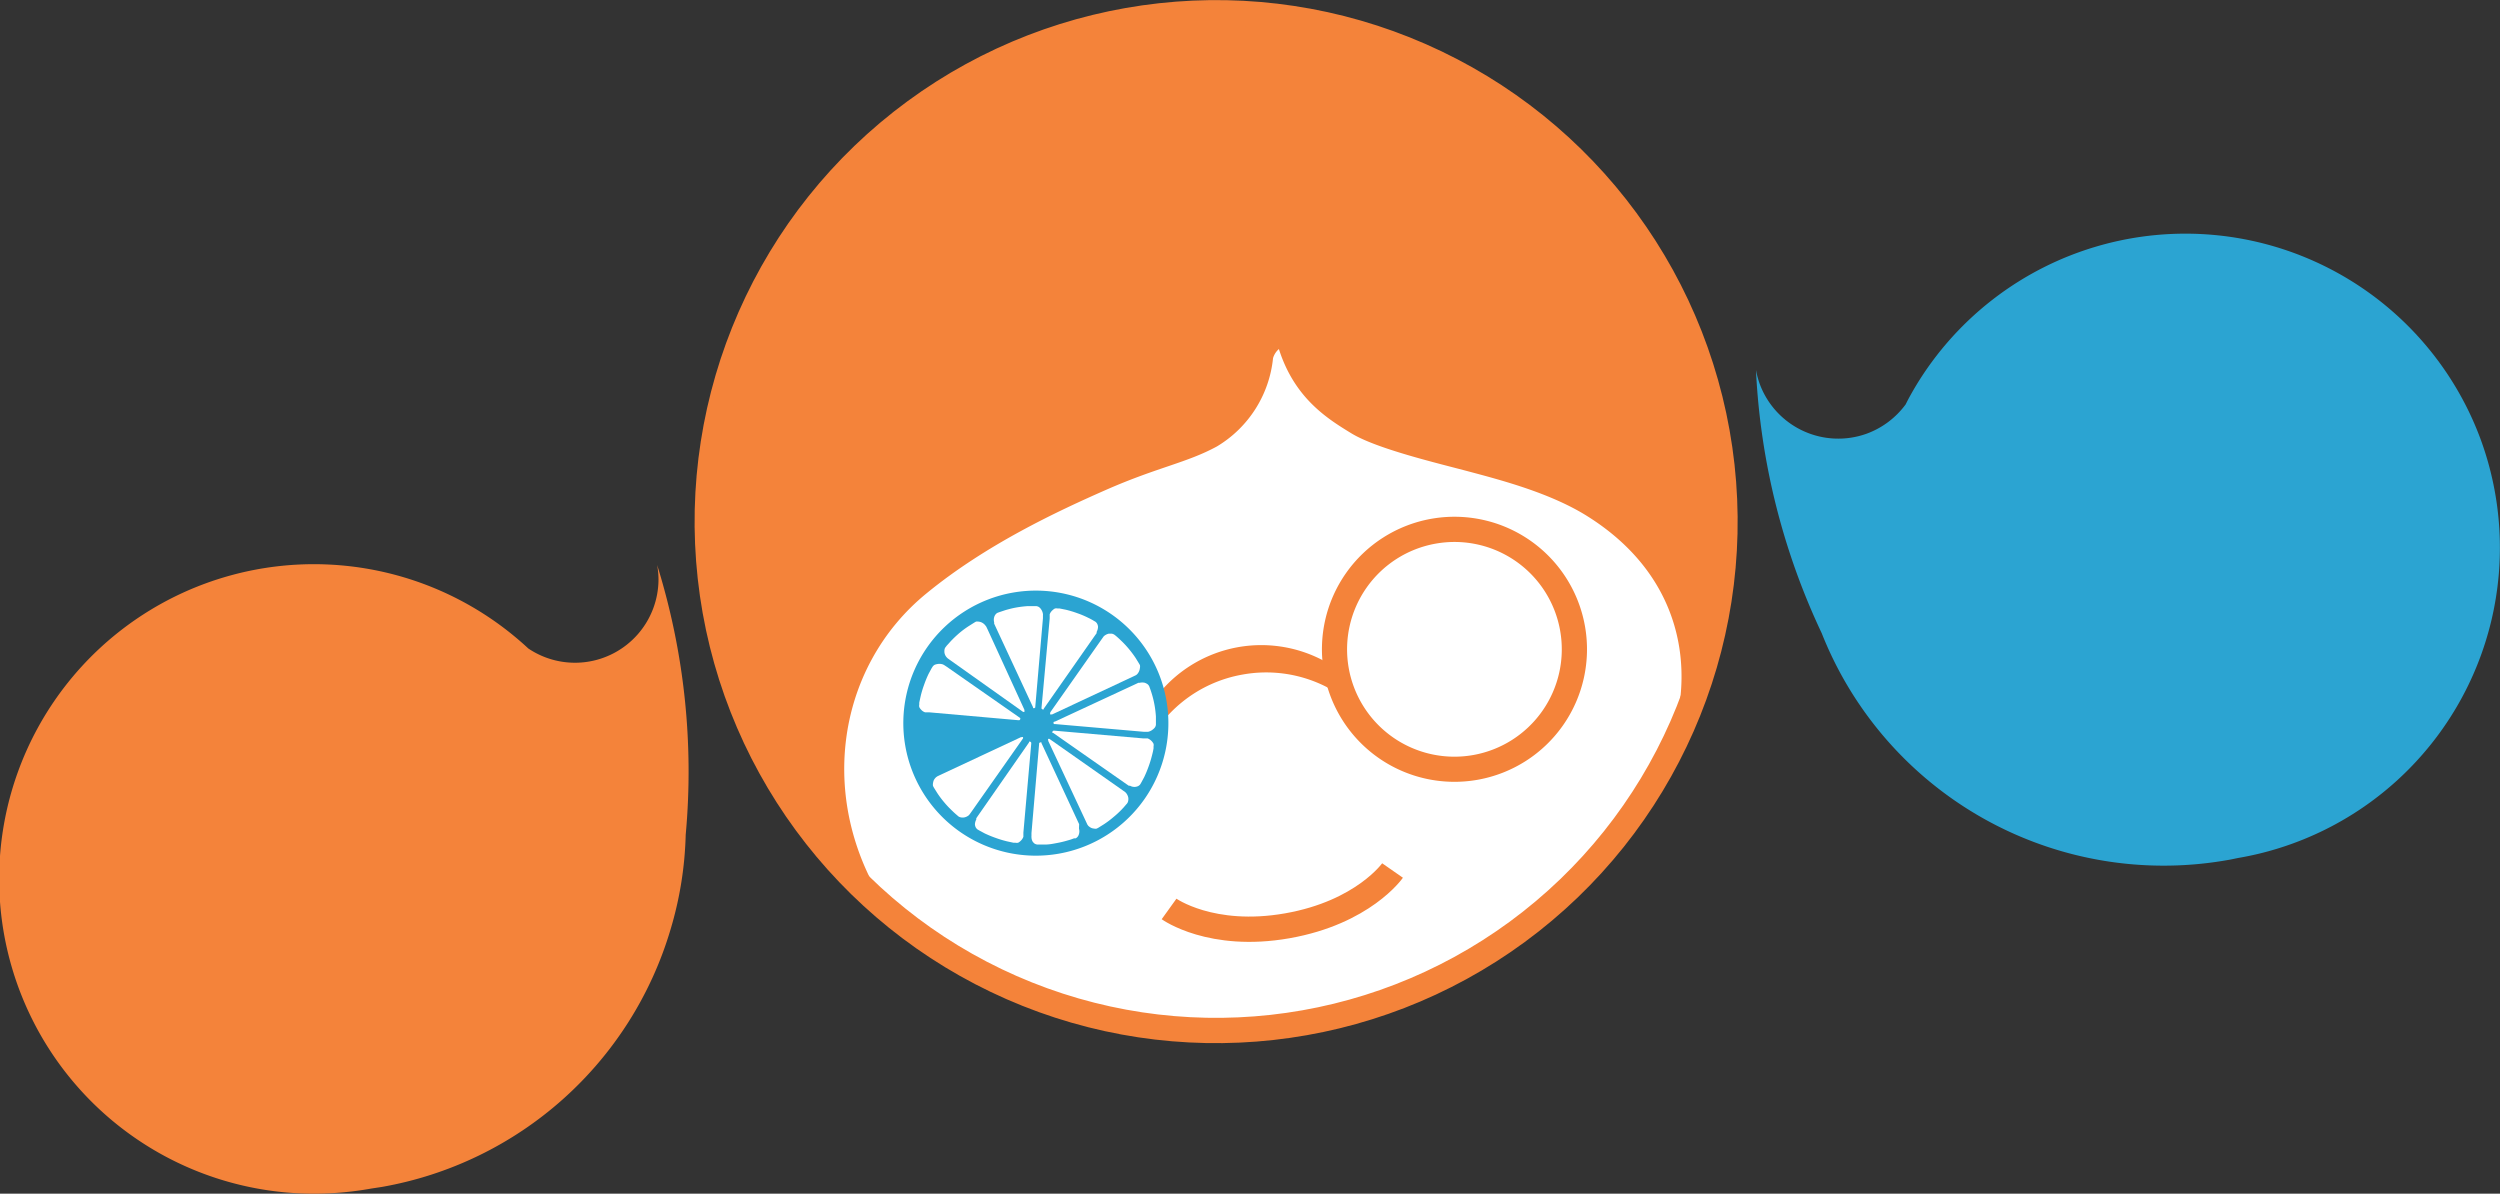<svg xmlns="http://www.w3.org/2000/svg" viewBox="0 0 222.4 106.19"><rect x="0" y="0" width="222.4" height="106.19" fill="#333333" stroke="none"/><defs><style>.cls-1{fill:#fff;}.cls-2{fill:#2ba4d2;}.cls-3{fill:#f4833a;}.cls-4,.cls-5{fill:none;}.cls-4{stroke:#f4833a;stroke-miterlimit:10;stroke-width:2.25px;}</style></defs><title>Asset 2</title><g id="Layer_2" data-name="Layer 2"><g id="Layer_1-2" data-name="Layer 1"><circle class="cls-1" cx="108.19" cy="46.41" r="45.27" transform="translate(22.19 126.8) rotate(-66.29)"/><path class="cls-2" d="M220.71,39.17a28,28,0,0,0-50.33-4.75c-.3.51-.58,1-.85,1.55a7.5,7.5,0,0,1-3.47,2.61,7.45,7.45,0,0,1-9.52-4.44,8,8,0,0,1-.33-1.23,61.76,61.76,0,0,0,5.85,23.42,32.71,32.71,0,0,0,36.11,20.18c.31-.05.61-.12.91-.18a28,28,0,0,0,21.63-37.16Z"/><path class="cls-3" d="M58.46,50.26a7.59,7.59,0,0,1,.12,1.27A7.43,7.43,0,0,1,47,57.69c-.43-.4-.88-.79-1.33-1.16A28,28,0,1,0,28,106.19a28.92,28.92,0,0,0,5.05-.46l.92-.14a32.68,32.68,0,0,0,25.68-22.9A32,32,0,0,0,61,74.26,61.73,61.73,0,0,0,58.46,50.26Z"/><path class="cls-3" d="M100.33,1.82A45.27,45.27,0,0,0,79.21,81.19c-6.64-9.55-5-21.75,3.27-28.45,5.29-4.32,11.59-7.26,16-9.2,4.58-2,7.1-2.37,9.77-3.82a10.37,10.37,0,0,0,5-7.86,1.72,1.72,0,0,1,.52-.81c1.4,4.4,4.34,6.21,6.45,7.5,2.26,1.38,7.62,2.64,10.58,3.43s7.14,1.91,10.33,3.89c9.74,6.05,10.13,16.22,5.89,23.75a3.15,3.15,0,0,0-.22.47A45.27,45.27,0,0,0,100.33,1.82Z"/><circle class="cls-4" cx="108.19" cy="46.41" r="45.27" transform="translate(22.19 126.8) rotate(-66.29)"/><path class="cls-3" d="M141,55.71a11.79,11.79,0,1,1-13.66-9.56A11.79,11.79,0,0,1,141,55.71Z"/><path class="cls-3" d="M110.59,60a11.79,11.79,0,0,1,10.77,3.67c1.19,1.31,2.54,3.89,2.46,3.49A11.56,11.56,0,0,0,122.24,63a11.78,11.78,0,0,0-21.63,8.25c.07.41.43-2.34,1-3.94A11.78,11.78,0,0,1,110.59,60Z"/><path class="cls-1" d="M138.79,56.1a9.55,9.55,0,1,1-11.06-7.74A9.54,9.54,0,0,1,138.79,56.1Z"/><path class="cls-2" d="M103.76,62.28A11.79,11.79,0,1,1,90.1,52.72,11.79,11.79,0,0,1,103.76,62.28Z"/><path class="cls-4" d="M104,80.86s3.74,2.69,10.51,1.5,9.37-4.92,9.37-4.92"/><path class="cls-1" d="M92.6,54.18a.77.77,0,0,0-.18-.18.63.63,0,0,0-.23-.08H92l-.57,0a9.2,9.2,0,0,0-1,.12c-.35.06-.69.15-1,.24l-.54.18-.16.06a.55.55,0,0,0-.18.16.7.7,0,0,0-.11.23.86.86,0,0,0,0,.45l0,.12.11.24,3.35,7.2,0,.06A.11.11,0,0,0,92,63a.14.14,0,0,0,.1-.08v-.07L92.78,55l0-.26a.49.49,0,0,0,0-.12A1,1,0,0,0,92.6,54.18Z"/><line class="cls-5" x1="92.26" y1="64.54" x2="90.21" y2="52.89"/><path class="cls-1" d="M97.68,55.75a.72.72,0,0,0-.07-.25.58.58,0,0,0-.16-.19l-.14-.08a4.82,4.82,0,0,0-.5-.27,8.2,8.2,0,0,0-1-.42,9,9,0,0,0-1-.3l-.55-.11-.17,0a.67.67,0,0,0-.24,0,.8.8,0,0,0-.21.15.89.89,0,0,0-.26.37l0,.12,0,.26L92.65,63V63a.13.13,0,0,0,.08.1.13.13,0,0,0,.12,0l0-.05,4.56-6.52.15-.21a.54.54,0,0,1,0-.11A1,1,0,0,0,97.68,55.75Z"/><line class="cls-5" x1="92.21" y1="64.55" x2="96.25" y2="53.43"/><path class="cls-1" d="M101.35,59.67a1.22,1.22,0,0,0,.06-.26.67.67,0,0,0,0-.24s-.05-.09-.08-.14l-.3-.49a9.68,9.68,0,0,0-.63-.84,8.62,8.62,0,0,0-.72-.76c-.13-.13-.28-.26-.42-.38l-.13-.1a.65.65,0,0,0-.23-.09l-.26,0a1,1,0,0,0-.41.2.34.34,0,0,0-.08.09l-.15.21-4.57,6.5,0,.06a.13.13,0,0,0,0,.12.14.14,0,0,0,.12,0l.06,0,7.2-3.37.23-.11.1-.07A.93.93,0,0,0,101.35,59.67Z"/><line class="cls-5" x1="92.21" y1="64.55" x2="101.27" y2="56.94"/><path class="cls-1" d="M102.56,64.89a.86.86,0,0,0,.19-.19.58.58,0,0,0,.08-.22v-.17c0-.19,0-.38,0-.57a9.2,9.2,0,0,0-.12-1,8.42,8.42,0,0,0-.24-1q-.08-.27-.18-.54l-.06-.16a.65.65,0,0,0-.15-.18,1.08,1.08,0,0,0-.24-.12,1,1,0,0,0-.45,0l-.12,0-.23.11-7.21,3.35-.06,0a.13.13,0,0,0,0,.21h.06l7.92.69.26,0h.12A.92.92,0,0,0,102.56,64.89Z"/><line class="cls-5" x1="92.21" y1="64.55" x2="103.86" y2="62.49"/><path class="cls-1" d="M101,70a.78.78,0,0,0,.25-.07.52.52,0,0,0,.18-.15l.09-.15.27-.5a10.25,10.25,0,0,0,.41-1,9.49,9.49,0,0,0,.3-1,5.59,5.59,0,0,0,.12-.56l0-.17a.59.59,0,0,0,0-.23,1,1,0,0,0-.52-.48l-.12,0-.26,0L93.79,65h-.06a.14.14,0,0,0-.1.08.13.13,0,0,0,0,.12l.06,0,6.51,4.55.22.15.11,0A.78.78,0,0,0,101,70Z"/><line class="cls-5" x1="92.2" y1="64.51" x2="103.31" y2="68.55"/><path class="cls-1" d="M97.08,73.65a.76.76,0,0,0,.25.06.51.51,0,0,0,.24,0l.15-.08.48-.3a8.36,8.36,0,0,0,.84-.63A8.51,8.51,0,0,0,99.8,72c.13-.14.26-.28.38-.43a.69.69,0,0,0,.11-.13.57.57,0,0,0,.08-.23.78.78,0,0,0,0-.26.92.92,0,0,0-.19-.4.76.76,0,0,0-.09-.09l-.21-.15-6.51-4.57,0,0a.11.11,0,0,0-.12,0,.1.1,0,0,0,0,.11l0,.06,3.37,7.2.11.24a.86.86,0,0,1,.07.1A1,1,0,0,0,97.08,73.65Z"/><line class="cls-5" x1="92.2" y1="64.51" x2="99.8" y2="73.57"/><path class="cls-1" d="M91.86,74.86a.81.81,0,0,0,.18.19.63.63,0,0,0,.23.08H93c.34,0,.69-.07,1-.13a8.89,8.89,0,0,0,1-.24q.27-.07.54-.18l.15,0a.6.6,0,0,0,.19-.16.66.66,0,0,0,.11-.24.85.85,0,0,0,0-.45l0-.11L96,73.32l-3.35-7.21,0-.06a.13.13,0,0,0-.12,0,.12.12,0,0,0-.09.08v.06l-.68,7.92,0,.26a.49.49,0,0,0,0,.12A.82.82,0,0,0,91.86,74.86Z"/><line class="cls-5" x1="92.2" y1="64.51" x2="94.25" y2="76.16"/><path class="cls-1" d="M86.73,73.35a.78.78,0,0,0,.07.25.65.65,0,0,0,.15.18l.15.09.5.27a10.25,10.25,0,0,0,1,.41,9.49,9.49,0,0,0,1,.3l.56.12.17,0a.67.67,0,0,0,.24,0,.8.8,0,0,0,.21-.15.92.92,0,0,0,.26-.38l0-.11,0-.26.7-7.92v-.06a.12.12,0,0,0-.08-.1.11.11,0,0,0-.12,0l0,.06L87,72.57l-.15.22,0,.11A1,1,0,0,0,86.73,73.35Z"/><line class="cls-5" x1="92.21" y1="64.55" x2="88.16" y2="75.66"/><path class="cls-1" d="M83.06,69.43a1.14,1.14,0,0,0-.06.25.67.67,0,0,0,0,.24l.08.15.3.48a8.36,8.36,0,0,0,.63.84,8.62,8.62,0,0,0,.72.76c.13.13.28.26.42.38l.13.11a.63.63,0,0,0,.23.08.78.78,0,0,0,.26,0,.91.91,0,0,0,.41-.19l.08-.09.15-.21L91,65.7l0,0a.13.13,0,0,0,0-.12.11.11,0,0,0-.12,0l-.06,0-7.2,3.37-.23.11-.1.07A.89.89,0,0,0,83.06,69.43Z"/><line class="cls-5" x1="92.21" y1="64.55" x2="83.14" y2="72.15"/><path class="cls-1" d="M83.41,59.07a1.11,1.11,0,0,0-.26.07.55.55,0,0,0-.18.16l-.09.14-.27.5a9.41,9.41,0,0,0-.41,1,8.83,8.83,0,0,0-.3,1l-.12.55a1.11,1.11,0,0,0,0,.17.51.51,0,0,0,0,.24.78.78,0,0,0,.15.22.81.81,0,0,0,.37.25l.12,0,.26,0,7.91.7h.07a.1.1,0,0,0,.09-.07.12.12,0,0,0,0-.13l0,0-6.52-4.55L84,59.17l-.11-.06A1,1,0,0,0,83.41,59.07Z"/><line class="cls-5" x1="92.2" y1="64.55" x2="81.09" y2="60.5"/><path class="cls-1" d="M87.32,55.37a.84.84,0,0,0-.26-.07.67.67,0,0,0-.24,0l-.14.08-.49.31a8.25,8.25,0,0,0-.84.62,10.4,10.4,0,0,0-.76.72l-.38.42a1.47,1.47,0,0,1-.1.13.5.5,0,0,0-.09.23,1.14,1.14,0,0,0,0,.26.83.83,0,0,0,.2.41l.08.08.22.16L91,63.32l0,0a.15.15,0,0,0,.13,0,.14.14,0,0,0,0-.12l0-.06L87.86,56l-.11-.23a.36.36,0,0,0-.07-.1A.9.9,0,0,0,87.32,55.37Z"/><line class="cls-5" x1="92.2" y1="64.51" x2="84.59" y2="55.44"/></g></g></svg>